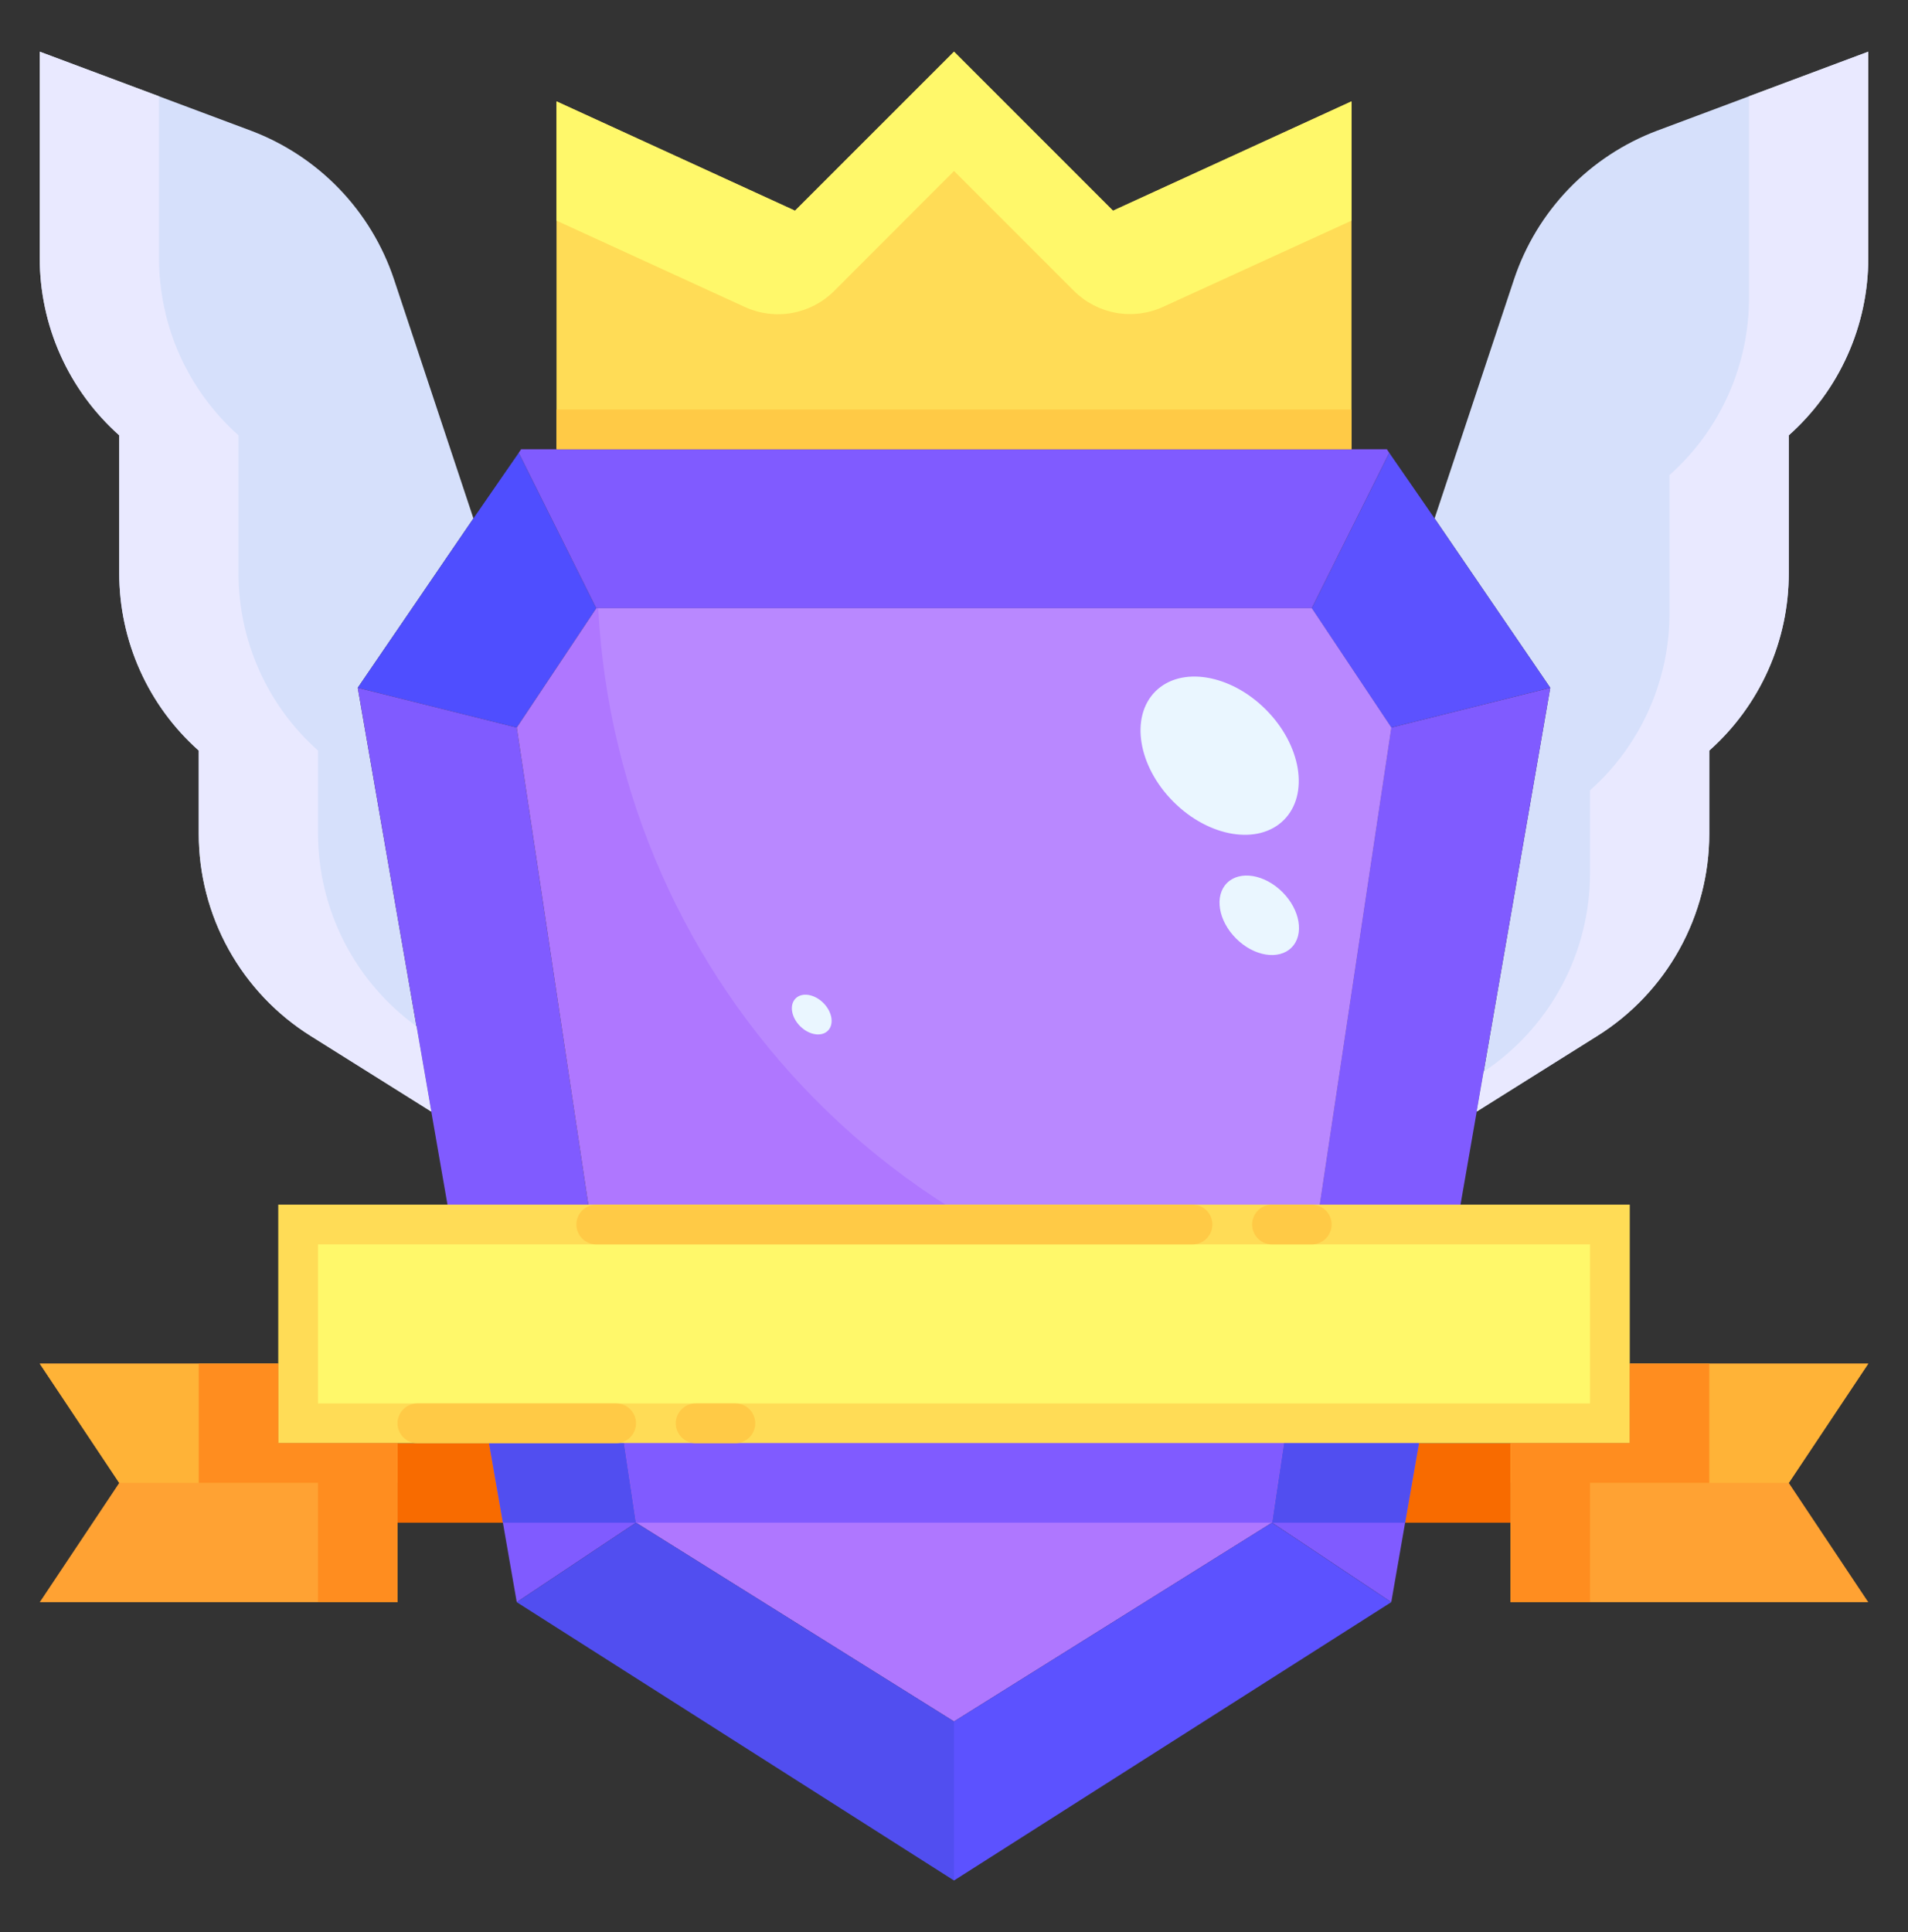 <svg width="80" height="81" viewBox="0 0 80 81" fill="none" xmlns="http://www.w3.org/2000/svg">
<rect x="0" y="0" width="80" height="81" fill="#333333" stroke="none"/>
<path d="M16.667 60.5H63.334V63.833H16.667V60.5Z" fill="#F86B00"/>
<path d="M16.667 60.5V67.166H1.667L5 62.166L1.667 57.166H11.667V60.5H16.667Z" fill="#FFA233"/>
<path d="M78.334 57.166L75.001 62.166L78.334 67.166H63.334V60.5H68.334V57.166H78.334Z" fill="#FFA233"/>
<path d="M56.667 4.25V18.833H23.334V4.25L33.334 8.833L40.001 2.167L46.667 8.833L56.667 4.25Z" fill="#FFDC56"/>
<path d="M15 28.833L18.084 46.6L13.034 43.433C11.595 42.534 10.409 41.283 9.586 39.799C8.764 38.315 8.333 36.647 8.334 34.95V31.466C7.285 30.533 6.445 29.388 5.871 28.107C5.296 26.826 5 25.437 5 24.033V18.25C3.951 17.316 3.112 16.171 2.537 14.89C1.963 13.609 1.666 12.221 1.667 10.816V2.167L10.534 5.483C11.93 6.011 13.191 6.842 14.226 7.917C15.261 8.992 16.043 10.285 16.517 11.7L19.85 21.733L15 28.833Z" fill="#D6E0FB"/>
<path d="M75 18.25V24.033C75.001 25.437 74.704 26.826 74.13 28.107C73.555 29.388 72.716 30.533 71.667 31.466V34.95C71.668 36.647 71.237 38.315 70.414 39.799C69.592 41.283 68.406 42.534 66.967 43.433L61.917 46.6L65 28.833L60.15 21.733L63.484 11.7C63.957 10.285 64.74 8.992 65.775 7.917C66.81 6.842 68.071 6.011 69.467 5.483L78.334 2.167V10.816C78.334 12.221 78.038 13.609 77.463 14.89C76.889 16.171 76.049 17.316 75 18.25Z" fill="#D6E0FB"/>
<path d="M19.85 21.733L21.75 18.983L25 25.5L21.667 30.5L15 28.833L19.85 21.733Z" fill="#4F4EFF"/>
<path d="M18.083 46.6L15 28.833L21.667 30.5L26.667 63.833L21.667 67.166L18.083 46.6Z" fill="#805BFF"/>
<path d="M60.15 21.733L65 28.833L58.333 30.5L55 25.5L58.25 18.983L60.15 21.733Z" fill="#5C52FF"/>
<path d="M61.917 46.6L58.334 67.166L53.334 63.833L58.334 30.5L65.001 28.833L61.917 46.6Z" fill="#805BFF"/>
<path d="M58.25 18.983L55 25.5H25L21.75 18.983L21.85 18.833H58.15L58.25 18.983Z" fill="#805BFF"/>
<path d="M55 25.5L58.334 30.5L53.334 63.833L40 72.167L26.667 63.833L21.667 30.5L25 25.5H55Z" fill="#AF77FF"/>
<path d="M55.001 25.5H25.084C25.485 33.234 28.712 40.552 34.153 46.063C39.594 51.575 46.87 54.895 54.599 55.395L58.334 30.5L55.001 25.5Z" fill="#B988FF"/>
<path d="M68.334 57.167V60.5H63.334H59.5H53.834H26.167H20.5H16.667H11.667V57.167V50.5H18.767H24.667H55.334H61.234H68.334V57.167Z" fill="#FFDC56"/>
<path d="M26.667 63.833L21.667 67.166L40 78.833V72.166L26.667 63.833Z" fill="#514EF0"/>
<path d="M40 72.166V78.833L58.333 67.166L53.333 63.833L40 72.166Z" fill="#5C52FF"/>
<path d="M68.334 57.166V60.5H63.334V62.166H75.001L78.334 57.166H68.334Z" fill="#FFB337"/>
<path d="M11.667 57.166V60.5H16.667V62.166H5L1.667 57.166H11.667Z" fill="#FFB337"/>
<path d="M13.334 52.166H66.667V58.833H13.334V52.166Z" fill="#FFF86A"/>
<path d="M46.667 8.833L40.001 2.167L33.334 8.833L23.334 4.25V9.25L31.227 12.868C31.845 13.152 32.535 13.241 33.204 13.121C33.874 13.002 34.491 12.681 34.972 12.201L40.001 7.167L45.029 12.195C45.511 12.675 46.128 12.996 46.797 13.115C47.466 13.234 48.156 13.146 48.774 12.861L56.667 9.25V4.25L46.667 8.833Z" fill="#FFF86A"/>
<path d="M23.334 17.166H56.667V18.833H23.334V17.166Z" fill="#FFCA46"/>
<path d="M13.334 34.95V31.466C12.285 30.533 11.445 29.388 10.871 28.107C10.296 26.826 10 25.437 10 24.033V18.25C8.951 17.316 8.112 16.171 7.537 14.89C6.963 13.609 6.666 12.221 6.667 10.816V4.037L1.667 2.167V10.816C1.666 12.221 1.963 13.609 2.537 14.89C3.112 16.171 3.951 17.316 5 18.25V24.033C5 25.437 5.296 26.826 5.871 28.107C6.445 29.388 7.285 30.533 8.334 31.466V34.95C8.333 36.647 8.764 38.315 9.586 39.799C10.409 41.283 11.595 42.534 13.034 43.433L18.084 46.6L17.464 43.025C16.188 42.1 15.148 40.886 14.431 39.483C13.713 38.079 13.337 36.526 13.334 34.95Z" fill="#E9E9FF"/>
<path d="M73.334 4.037V12.483C73.334 13.887 73.038 15.276 72.463 16.557C71.889 17.838 71.049 18.983 70 19.916V25.7C70.001 27.104 69.704 28.492 69.13 29.773C68.555 31.055 67.716 32.2 66.667 33.133V36.617C66.665 38.262 66.257 39.881 65.479 41.331C64.701 42.781 63.577 44.017 62.207 44.928L61.917 46.595L66.967 43.428C68.405 42.529 69.591 41.28 70.413 39.797C71.235 38.313 71.667 36.646 71.667 34.95V31.466C72.716 30.533 73.555 29.388 74.13 28.107C74.704 26.826 75.001 25.437 75 24.033V18.25C76.049 17.316 76.889 16.171 77.463 14.89C78.038 13.609 78.334 12.221 78.334 10.816V2.167L73.334 4.037Z" fill="#E9E9FF"/>
<path d="M26.666 63.833L26.166 60.5H20.505L21.087 63.833H26.166H26.666Z" fill="#514EF0"/>
<path d="M53.834 60.5L53.334 63.833H53.834H58.914L59.496 60.5H53.834Z" fill="#514EF0"/>
<path d="M26.167 60.5L26.667 63.833H53.334L53.834 60.5H26.167Z" fill="#805BFF"/>
<path d="M71.667 57.166V62.166H66.667V67.166H63.334V60.5H68.334V57.166H71.667Z" fill="#FF8D1F"/>
<path d="M8.334 57.166V62.166H13.334V67.166H16.667V60.5H11.667V57.166H8.334Z" fill="#FF8D1F"/>
<path d="M24.167 51.333C24.167 51.554 24.255 51.766 24.411 51.923C24.567 52.079 24.779 52.167 25 52.167H50C50.221 52.167 50.433 52.079 50.59 51.923C50.746 51.766 50.834 51.554 50.834 51.333C50.834 51.112 50.746 50.9 50.59 50.744C50.433 50.588 50.221 50.5 50 50.5H25C24.779 50.5 24.567 50.588 24.411 50.744C24.255 50.9 24.167 51.112 24.167 51.333Z" fill="#FFCA46"/>
<path d="M52.5 51.333C52.5 51.554 52.588 51.766 52.744 51.923C52.9 52.079 53.112 52.167 53.333 52.167H55C55.221 52.167 55.433 52.079 55.589 51.923C55.745 51.766 55.833 51.554 55.833 51.333C55.833 51.112 55.745 50.9 55.589 50.744C55.433 50.588 55.221 50.5 55 50.5H53.333C53.112 50.5 52.9 50.588 52.744 50.744C52.588 50.9 52.5 51.112 52.5 51.333Z" fill="#FFCA46"/>
<path d="M25.834 58.834H17.5C17.04 58.834 16.667 59.207 16.667 59.667C16.667 60.127 17.04 60.5 17.5 60.5H25.834C26.294 60.5 26.667 60.127 26.667 59.667C26.667 59.207 26.294 58.834 25.834 58.834Z" fill="#FFCA46"/>
<path d="M30.834 58.834H29.167C28.707 58.834 28.334 59.207 28.334 59.667C28.334 60.127 28.707 60.5 29.167 60.5H30.834C31.294 60.5 31.667 60.127 31.667 59.667C31.667 59.207 31.294 58.834 30.834 58.834Z" fill="#FFCA46"/>
<path d="M53.832 34.373C54.901 33.305 54.561 31.232 53.073 29.744C51.585 28.256 49.513 27.917 48.444 28.985C47.375 30.054 47.715 32.127 49.203 33.614C50.691 35.102 52.763 35.442 53.832 34.373Z" fill="#EAF6FF"/>
<path d="M54.152 39.723C54.689 39.186 54.518 38.145 53.771 37.398C53.024 36.651 51.983 36.48 51.446 37.017C50.909 37.554 51.079 38.596 51.827 39.343C52.574 40.09 53.615 40.26 54.152 39.723Z" fill="#EAF6FF"/>
<path d="M34.712 43.209C34.98 42.94 34.896 42.419 34.522 42.045C34.148 41.672 33.628 41.587 33.359 41.856C33.09 42.124 33.175 42.645 33.548 43.019C33.922 43.392 34.443 43.477 34.712 43.209Z" fill="#EAF6FF"/>
</svg>
